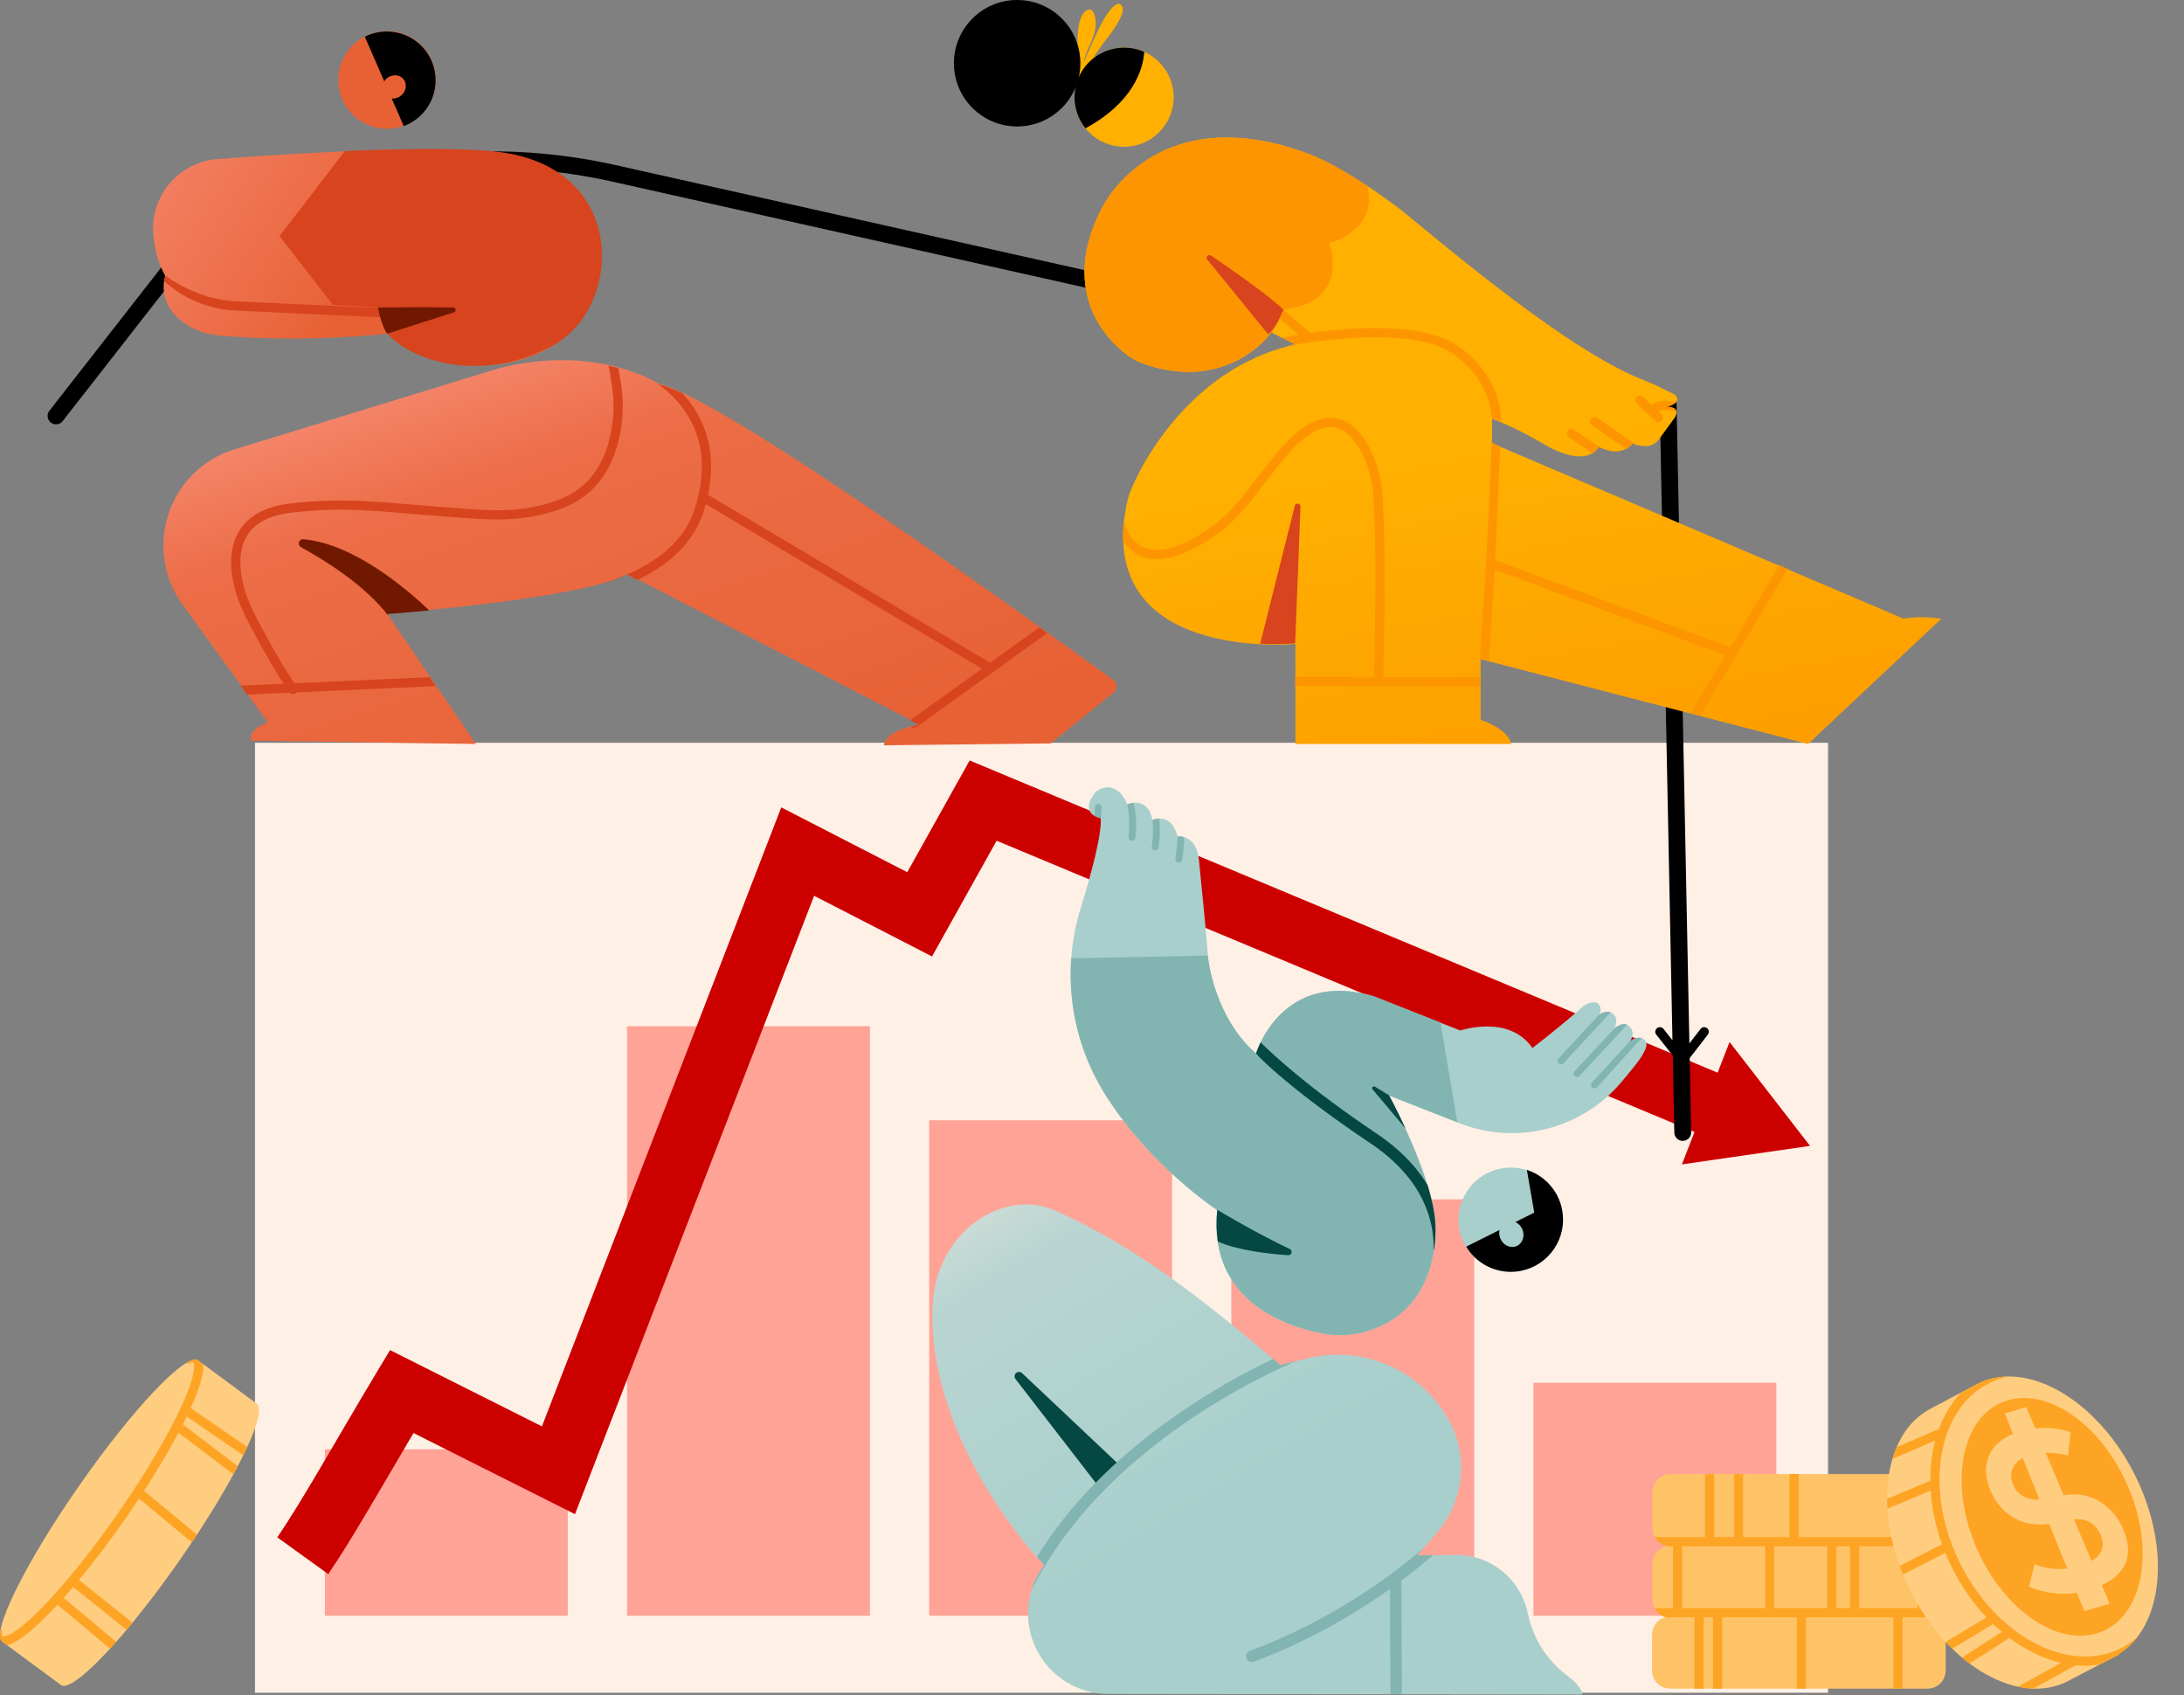 <svg width="277" height="215" viewBox="0 0 277 215" fill="none" xmlns="http://www.w3.org/2000/svg">
<rect x="0" y="0" width="277" height="215" fill="#808080" stroke="none"/>
<path d="M231.857 94.198H32.341V214.665H231.857V94.198Z" fill="#FFF0E6"/>
<path fill-rule="evenodd" clip-rule="evenodd" d="M225.297 175.353H194.492V204.905H225.297V175.353ZM186.975 152.093H156.171V204.905H186.975V152.093ZM148.654 142.069H117.849V204.905H148.654V142.069ZM110.332 130.143H79.527V204.905H110.332V130.143ZM72.01 183.794H41.205V204.905H72.01V183.794Z" fill="#FFA396"/>
<path fill-rule="evenodd" clip-rule="evenodd" d="M217.849 136.03L219.363 132.142L229.568 145.315L213.319 147.661L214.917 143.557L126.406 106.616L118.21 121.294L103.256 113.599L72.928 192.018L52.448 181.732C48.097 189.077 44.484 195.459 41.632 199.619L35.166 194.957C38.353 190.311 42.497 182.825 47.588 174.345L49.469 171.213L68.731 180.887L99.089 102.388L115.068 110.61L122.981 96.438L217.849 136.03Z" fill="#CD0000"/>
<path fill-rule="evenodd" clip-rule="evenodd" d="M212.121 131.923L210.527 52.408L146.704 38.5L77.65 23.029C65.329 20.268 52.491 20.876 40.485 24.787L26.811 29.242L7.95 53.404C7.587 53.869 6.915 53.952 6.45 53.589C5.985 53.226 5.902 52.554 6.265 52.089L25.529 27.412L39.823 22.755C52.194 18.725 65.421 18.099 78.117 20.943C104.044 26.752 147.169 36.414 147.161 36.412L212.63 50.679L214.267 132.325L215.682 130.489C215.878 130.233 216.246 130.185 216.501 130.382C216.755 130.58 216.804 130.946 216.607 131.202L214.305 134.19L214.493 143.591C214.505 144.181 214.036 144.669 213.446 144.682C212.857 144.694 212.368 144.223 212.357 143.635L212.161 133.857L210.068 131.208C209.868 130.955 209.912 130.587 210.164 130.387C210.417 130.187 210.785 130.231 210.984 130.483L212.121 131.923Z" fill="black"/>
<path fill-rule="evenodd" clip-rule="evenodd" d="M63.032 46.778C63.032 46.778 44.357 52.503 29.748 56.982C25.805 58.19 22.689 61.229 21.38 65.14C20.072 69.051 20.733 73.353 23.155 76.691C28.54 84.112 33.98 91.608 33.98 91.608C33.98 91.608 31.544 92.328 31.8 93.922L60.355 94.348L49.092 77.814C49.092 77.814 73.35 76.041 79.571 72.801L116.616 91.871C116.616 91.871 112.325 92.566 112.099 94.516L133.249 94.28C133.249 94.28 138.917 89.699 141.254 87.808C141.491 87.616 141.626 87.325 141.619 87.02C141.61 86.715 141.461 86.432 141.214 86.252C134.053 81.032 91.791 50.406 83.629 48.696C83.629 48.696 75.528 43.453 63.032 46.778Z" fill="url(#paint0_linear_383_9573)"/>
<path fill-rule="evenodd" clip-rule="evenodd" d="M83.277 48.581C83.49 48.701 83.599 48.772 83.599 48.772C84.328 48.924 85.331 49.309 86.555 49.884C87.769 51.195 88.92 52.909 89.59 55.084C90.238 57.186 90.442 59.722 89.804 62.743L125.577 84.05L131.813 79.568L132.171 79.824C132.32 79.93 132.468 80.037 132.616 80.143L132.816 80.286L116.257 92.186C116.043 92.34 115.758 92.328 115.559 92.173C116.155 92.016 116.586 91.946 116.586 91.946L115.449 91.361C115.484 91.314 115.526 91.272 115.576 91.237L124.542 84.793L89.516 63.931C89.405 64.336 89.279 64.75 89.138 65.173C88.271 67.758 86.03 71.073 80.853 73.552L79.541 72.877C78.754 73.287 77.677 73.674 76.398 74.036C76.444 74.006 76.494 73.982 76.548 73.965C84.063 71.653 87.04 67.755 88.03 64.801C89.311 60.977 89.231 57.885 88.474 55.428C87.403 51.953 84.992 49.761 83.277 48.581ZM77.14 46.369C77.589 46.466 78.018 46.57 78.424 46.679C78.498 47.023 78.549 47.37 78.605 47.686C78.878 49.236 79.057 50.783 78.969 52.359C78.693 57.294 76.748 62.061 72.016 64.163C69.172 65.427 65.776 65.936 62.674 65.877C60.102 65.828 56.994 65.532 54.441 65.343C48.611 64.912 43.783 64.193 36.868 65.021C34.419 65.314 32.586 66.169 31.528 67.647C30.466 69.13 30.205 71.211 30.799 73.883C31.209 75.726 32.015 77.431 32.908 79.082C34.287 81.63 35.702 84.253 37.345 86.646L54.498 85.869L55.271 87.004L37.64 87.802C37.607 87.844 37.567 87.881 37.522 87.914C37.282 88.083 36.96 88.047 36.763 87.842L31.34 88.088L30.519 86.955L35.978 86.708C34.482 84.447 33.165 82.011 31.881 79.638C30.936 77.892 30.093 76.086 29.659 74.137C28.974 71.06 29.356 68.674 30.578 66.967C31.803 65.256 33.894 64.201 36.729 63.861C43.732 63.023 48.622 63.741 54.527 64.178C57.06 64.365 60.144 64.66 62.696 64.709C65.632 64.765 68.849 64.293 71.542 63.096C75.853 61.179 77.551 56.792 77.802 52.294C77.885 50.808 77.712 49.35 77.454 47.889C77.37 47.414 77.329 46.843 77.14 46.369Z" fill="#D7441E"/>
<path fill-rule="evenodd" clip-rule="evenodd" d="M50.066 79.278L50.297 79.618L50.271 79.625C50.205 79.509 50.136 79.393 50.066 79.278ZM49.324 78.189C46.332 74.187 40.998 70.933 38.173 69.387C37.954 69.268 37.846 69.015 37.913 68.775C37.98 68.535 38.203 68.374 38.452 68.385C45.113 68.941 52.172 75.229 54.436 77.411C51.256 77.716 49.109 77.873 49.109 77.873L49.324 78.189Z" fill="#711801"/>
<path d="M48.937 16.33C52.354 16.415 55.194 13.713 55.279 10.296C55.364 6.878 52.663 4.038 49.245 3.953C45.827 3.868 42.988 6.57 42.902 9.987C42.817 13.405 45.519 16.245 48.937 16.33Z" fill="#E86135"/>
<path fill-rule="evenodd" clip-rule="evenodd" d="M46.27 4.658C47.153 4.211 48.156 3.969 49.215 3.996C52.63 4.081 55.334 6.923 55.249 10.338C55.184 12.944 53.514 15.136 51.209 15.991L49.685 12.494C49.933 12.519 50.197 12.481 50.454 12.372C51.236 12.039 51.656 11.164 51.389 10.419C51.123 9.675 50.272 9.341 49.489 9.675C49.169 9.811 48.91 10.038 48.733 10.309L46.27 4.658Z" fill="black"/>
<path fill-rule="evenodd" clip-rule="evenodd" d="M62.961 19.28C55.806 18.472 40.14 19.206 27.577 20.173C25.209 20.357 23.014 21.484 21.486 23.302C19.957 25.119 19.222 27.474 19.447 29.838C19.62 31.612 20.059 33.406 20.953 34.971C20.953 34.971 19.685 38.561 23.588 41.119C24.77 41.892 26.118 42.372 27.521 42.522C30.526 42.815 38.626 43.375 49.521 42.292C49.521 42.292 59.297 50.155 70.031 43.908C78.549 38.951 79.759 21.179 62.961 19.28Z" fill="url(#paint1_linear_383_9573)"/>
<path fill-rule="evenodd" clip-rule="evenodd" d="M20.997 34.971C22.859 36.325 26.106 38.036 29.898 38.213C37.521 38.57 58.237 39.538 58.237 39.538C58.559 39.553 58.808 39.826 58.793 40.149C58.778 40.471 58.504 40.72 58.182 40.705C58.182 40.705 37.466 39.737 29.843 39.38C26.46 39.222 23.292 37.882 20.847 35.667C20.905 35.233 20.997 34.971 20.997 34.971Z" fill="#D7441E"/>
<path fill-rule="evenodd" clip-rule="evenodd" d="M43.744 19.16C51.55 18.828 58.785 18.765 63.027 19.245C79.825 21.143 78.917 38.949 70.283 43.702C60.707 48.973 51.813 45.459 49.166 42.322C48.422 41.439 47.964 38.993 47.964 38.993L42.22 38.668L35.458 29.933L43.744 19.16Z" fill="#D7441E"/>
<path fill-rule="evenodd" clip-rule="evenodd" d="M47.927 38.993C47.927 38.993 54.093 38.927 57.481 38.998C57.634 39.001 57.762 39.114 57.785 39.266C57.806 39.417 57.716 39.563 57.57 39.609L49.122 42.314C48.382 41.424 47.927 38.993 47.927 38.993Z" fill="#711801"/>
<path fill-rule="evenodd" clip-rule="evenodd" d="M161.199 42.146C161.32 42.26 155.42 50.134 144.531 45.937C142.546 45.172 133.382 38.573 139.787 26.315C141.5 23.038 148.931 13.385 165.477 19.333C167.449 20.041 170.989 21.637 177.302 26.315C179.652 28.057 197.774 43.94 208.064 48.033C210.113 48.849 210.452 49.092 212.278 49.967C212.793 50.214 213.29 51.166 211.32 51.587C211.32 51.587 213.265 51.49 212.438 52.931C212.438 52.931 211.179 54.658 210.405 55.719C210.002 56.273 209.351 56.591 208.667 56.571C208.073 56.553 207.408 56.472 207.093 56.215C207.093 56.215 205.726 58.201 202.758 56.66C202.758 56.66 201.495 59.678 195.603 56.215C193.141 54.768 191.196 53.859 189.239 53.105V56.215L241.448 78.462C241.448 78.462 243.304 78.034 246.226 78.462L229.321 94.349L187.794 83.596V91.28C187.794 91.28 191.267 92.395 191.676 94.349H164.301V81.673C164.301 81.673 138.241 84.093 143.043 63.279C143.5 61.298 149.867 46.817 164.301 43.689L161.199 42.146Z" fill="url(#paint2_linear_383_9573)"/>
<path fill-rule="evenodd" clip-rule="evenodd" d="M189.656 71.029V71.029L219.45 82.093L225.672 71.682L226.757 72.144L220.351 82.861C220.35 82.92 220.336 82.979 220.316 83.037C220.268 83.167 220.179 83.269 220.069 83.335L215.641 90.743L214.462 90.438L218.839 83.113L189.586 72.249V72.249L189.621 71.646L189.656 71.029ZM142.527 66.007C142.951 67.733 144.056 69.328 145.905 69.672C148.16 70.091 150.7 68.693 152.556 67.566C154.967 66.101 156.714 64.124 158.348 62.038C160.04 59.88 161.61 57.606 163.615 55.622C164.573 54.673 165.883 53.658 167.279 53.212C168.288 52.89 169.34 52.857 170.356 53.3C171.659 53.87 172.716 55.043 173.511 56.453C174.649 58.475 175.247 60.974 175.344 62.669C175.791 70.62 175.592 77.932 175.437 85.848L187.759 85.884V87.052L164.266 86.985V85.816L174.269 85.845C174.422 77.952 174.624 70.662 174.177 62.735C174.089 61.178 173.537 58.883 172.493 57.026C171.831 55.851 170.976 54.846 169.889 54.371C168.947 53.96 167.963 54.136 167.053 54.552C166.054 55.008 165.141 55.755 164.437 56.452C162.467 58.401 160.929 60.639 159.268 62.759C157.548 64.953 155.699 67.023 153.162 68.565C151.087 69.826 148.214 71.29 145.69 70.821C144.277 70.557 143.186 69.722 142.429 68.622C142.397 67.802 142.428 66.931 142.527 66.007ZM189.204 56.142L190.276 56.599L189.598 71.97L188.872 83.811L187.759 83.523V85.009C187.683 84.903 187.642 84.771 187.651 84.631C187.651 84.631 189.185 61.452 189.189 54.748L189.191 54.702C189.195 54.639 189.199 54.577 189.204 54.516V56.142ZM162.625 42.8C163.058 42.717 163.764 42.589 164.665 42.447L160.57 38.92C160.326 38.71 160.298 38.34 160.508 38.096C160.719 37.852 161.088 37.824 161.332 38.035L166.009 42.062C166.065 42.11 166.109 42.167 166.143 42.229C168.393 41.92 171.341 41.617 174.311 41.608C178.501 41.594 182.725 42.186 185.199 44.072C186.443 45.02 190.276 48.005 190.394 53.512C189.995 53.343 189.599 53.185 189.204 53.032V53.061C188.89 48.379 185.58 45.832 184.491 45.001C182.183 43.241 178.224 42.763 174.314 42.776C169.531 42.792 164.807 43.582 163.073 43.904C163.464 43.8 163.862 43.703 164.266 43.616L162.625 42.8ZM189.586 72.249L189.598 71.97L189.656 71.029L189.621 71.646L189.586 72.249Z" fill="#FD9500"/>
<path fill-rule="evenodd" clip-rule="evenodd" d="M201.987 57.468L198.983 55.481C198.713 55.303 198.64 54.94 198.818 54.671C198.995 54.403 199.358 54.328 199.627 54.506L203.202 56.87C203.058 56.809 202.909 56.739 202.755 56.659C202.755 56.659 202.566 57.114 201.987 57.468ZM206.237 56.919L201.923 53.968C201.656 53.786 201.589 53.422 201.77 53.156C201.952 52.89 202.316 52.822 202.582 53.004L207.619 56.448C207.404 56.394 207.217 56.319 207.09 56.214C207.09 56.214 206.813 56.617 206.237 56.919ZM212.63 52.189C211.629 51.952 210.994 51.971 210.595 52.089C210.508 52.116 210.433 52.151 210.376 52.184L210.738 52.524C210.974 52.745 210.987 53.115 210.766 53.35C210.546 53.585 210.175 53.597 209.94 53.377L207.594 51.178C207.359 50.957 207.346 50.587 207.566 50.352C207.787 50.117 208.158 50.105 208.393 50.325L209.498 51.361C209.91 51.002 210.79 50.619 212.598 50.986C212.412 51.217 212.022 51.435 211.317 51.587C211.317 51.587 212.504 51.527 212.63 52.189Z" fill="#FD9500"/>
<path fill-rule="evenodd" clip-rule="evenodd" d="M161.282 42.188L161.199 42.146C161.32 42.26 155.42 50.134 144.531 45.937C142.546 45.172 133.382 38.573 139.787 26.315C141.5 23.038 148.931 13.385 165.477 19.333C167.005 19.881 169.471 20.962 173.438 23.594C173.939 25.615 173.87 29.053 168.588 30.862C168.588 30.862 171.431 38.108 162.911 39.255C162.911 39.255 162.403 40.62 161.282 42.188Z" fill="#FD9500"/>
<path fill-rule="evenodd" clip-rule="evenodd" d="M159.836 81.625L164.223 64.131C164.269 63.95 164.442 63.833 164.628 63.859C164.813 63.886 164.948 64.047 164.94 64.234L164.271 81.593C164.159 81.603 162.36 81.759 159.836 81.625ZM161.172 42.088C161.064 42.206 160.952 42.308 160.839 42.391C160.839 42.391 155.713 36.099 153.113 32.909C153.004 32.774 153.01 32.58 153.128 32.453C153.245 32.325 153.439 32.304 153.581 32.403C156.267 34.228 160.985 37.515 162.767 39.264C162.767 39.264 162.056 41.126 161.187 42.072L161.175 42.066C161.178 42.069 161.177 42.076 161.172 42.088Z" fill="#D7441E"/>
<path fill-rule="evenodd" clip-rule="evenodd" d="M136.613 10.139C136.502 10.19 136.652 9.897 136.657 9.775C136.666 9.548 136.669 9.32 136.674 9.092C136.69 8.431 136.664 7.77 136.669 7.109C136.679 5.756 136.382 1.91 137.965 1.248C138.754 0.918 138.966 2.382 138.978 2.872C139.023 4.766 137.708 6.212 137.437 7.98C137.424 8.067 137.498 7.812 137.532 7.73C137.602 7.56 137.669 7.389 137.742 7.22C137.949 6.742 138.158 6.264 138.374 5.79C139.056 4.291 139.719 2.681 140.73 1.366C140.97 1.053 141.672 0.21 142.155 0.579C142.874 1.127 141.898 2.681 141.58 3.206C140.881 4.357 139.975 5.366 139.22 6.478C138.453 7.605 137.835 8.857 137.053 9.962" fill="#FFB000"/>
<path d="M142.569 18.617C146.042 18.617 148.858 15.801 148.858 12.328C148.858 8.855 146.042 6.04 142.569 6.04C139.096 6.04 136.28 8.855 136.28 12.328C136.28 15.801 139.096 18.617 142.569 18.617Z" fill="#FFB000"/>
<path d="M129.005 16.037C133.434 16.037 137.024 12.447 137.024 8.019C137.024 3.59 133.434 0 129.005 0C124.576 0 120.986 3.59 120.986 8.019C120.986 12.447 124.576 16.037 129.005 16.037Z" fill="black"/>
<path fill-rule="evenodd" clip-rule="evenodd" d="M137.671 16.27C136.8 15.192 136.28 13.82 136.28 12.328C136.28 8.857 139.098 6.04 142.568 6.04C143.482 6.04 144.349 6.235 145.134 6.586C144.969 8.733 143.8 12.946 137.671 16.27Z" fill="black"/>
<path fill-rule="evenodd" clip-rule="evenodd" d="M139.602 103.752C139.602 103.752 136.873 103.334 138.786 100.651C139.337 99.88 141.637 98.83 143 102.018C143 102.018 145.533 100.816 146.17 104.003C146.17 104.003 148.536 102.859 149.348 106.072C149.348 106.072 151.749 105.767 152.066 109.063C152.539 113.981 152.932 117.514 153.221 121.431C153.221 121.431 153.944 128.948 159.3 133.596C159.3 133.596 162.53 122.849 174.268 126.36L185.203 130.683C185.203 130.683 191.389 128.581 194.358 132.903C196.441 131.328 199.802 128.53 200.714 127.686C201.164 127.27 202.081 126.928 202.568 127.189C202.975 127.408 203.25 128.2 202.771 128.73C202.771 128.73 203.784 127.882 204.617 128.591C204.939 128.866 205.205 129.43 204.777 130.414C204.777 130.414 205.825 129.456 206.593 130.106C206.894 130.358 207.428 130.995 206.721 132.075C206.721 132.075 207.853 131.166 208.589 131.883C208.916 132.202 209.189 132.859 207.253 135.276C206.727 135.93 206.191 136.579 205.645 137.221C200.63 143.195 192.359 145.296 185.102 142.438C180.443 140.612 176.152 138.923 176.152 138.923C176.152 138.923 182.095 149.716 182.054 155.963C182.019 161.529 179.602 167.311 172.692 168.992C171.092 169.384 169.425 169.429 167.806 169.124C163.28 168.274 153.223 165.071 154.372 153.453C154.372 153.453 145.771 147.827 140.098 138.682C135.725 131.645 134.621 123.059 137.07 115.146C138.325 111.082 139.772 105.838 139.602 103.752Z" fill="#A8CFCC"/>
<path fill-rule="evenodd" clip-rule="evenodd" d="M201.909 137.301C201.909 137.301 206.787 131.966 206.727 132.058C206.727 132.058 207.516 131.424 208.205 131.632C208.2 131.639 208.195 131.645 208.189 131.651L202.559 137.888C202.397 138.068 202.12 138.081 201.94 137.919C201.76 137.758 201.747 137.481 201.909 137.301ZM199.704 135.848C199.704 135.848 204.791 130.38 204.784 130.398C204.784 130.398 205.639 129.615 206.372 129.945L200.347 136.444C200.183 136.621 199.906 136.632 199.727 136.467C199.551 136.302 199.54 136.025 199.704 135.848ZM202.796 128.699C202.917 128.604 203.614 128.099 204.293 128.372L198.311 134.826C198.146 135.004 197.868 135.014 197.691 134.849C197.513 134.685 197.503 134.408 197.668 134.23L202.796 128.699Z" fill="#82B5B2"/>
<path fill-rule="evenodd" clip-rule="evenodd" d="M149.074 108.881C149.276 107.884 149.331 106.023 149.34 106.058C149.34 106.058 149.714 106.01 150.186 106.156C150.177 106.883 150.129 108.093 149.933 109.055C149.885 109.293 149.654 109.446 149.417 109.398C149.179 109.35 149.026 109.118 149.074 108.881ZM147.035 103.792C147.119 104.539 147.183 105.826 146.951 107.47C146.917 107.709 146.695 107.876 146.456 107.842C146.216 107.809 146.05 107.587 146.083 107.347C146.294 105.857 146.247 104.682 146.175 103.983C146.244 103.952 146.59 103.807 147.035 103.792ZM143.133 106.139C143.397 103.79 142.942 101.886 142.991 102.003C142.991 102.003 143.327 101.844 143.784 101.796C143.993 102.618 144.24 104.139 144.003 106.237C143.976 106.477 143.76 106.65 143.519 106.623C143.279 106.596 143.105 106.379 143.133 106.139ZM138.812 103.453C138.852 102.796 138.866 102.363 138.866 102.363C138.874 102.122 139.076 101.932 139.318 101.939C139.559 101.947 139.749 102.149 139.742 102.391C139.742 102.391 139.625 104.114 139.594 103.738C139.594 103.738 139.197 103.677 138.812 103.453Z" fill="#82B5B2"/>
<path fill-rule="evenodd" clip-rule="evenodd" d="M153.204 121.181L153.221 121.425C153.221 121.425 153.944 128.942 159.3 133.59C159.3 133.59 162.53 122.843 174.268 126.354L182.707 129.691L184.835 142.327C180.281 140.542 176.152 138.917 176.152 138.917C176.152 138.917 182.095 149.709 182.054 155.957C182.019 161.523 179.602 167.305 172.692 168.986C171.092 169.378 169.425 169.423 167.806 169.118C163.28 168.268 153.223 165.065 154.372 153.447C154.372 153.447 145.772 147.821 140.098 138.676C136.883 133.501 135.434 127.49 135.867 121.524L153.204 121.181Z" fill="#82B5B2"/>
<path fill-rule="evenodd" clip-rule="evenodd" d="M154.392 153.426C154.392 153.426 159.423 156.447 163.555 158.377C163.747 158.453 163.856 158.659 163.809 158.861C163.762 159.064 163.572 159.2 163.366 159.182C160.895 159.013 157.045 158.577 154.46 157.448C154.281 156.235 154.246 154.899 154.392 153.426ZM173.43 144.729C162.372 137.274 158.795 133.116 159.319 133.57C159.319 133.57 159.487 133.01 159.887 132.188C161.568 133.859 166.029 137.976 174.247 143.517C175.271 144.206 178.738 146.431 181.072 150.308C181.676 152.313 182.085 154.285 182.073 155.937C182.069 156.82 182.003 157.708 181.869 158.585C181.844 158.512 181.832 158.433 181.832 158.351C181.903 150.089 174.898 145.717 173.43 144.729ZM178.267 143.11C177.19 141.848 175.233 139.517 174.086 138.15C174.013 138.064 174.013 137.937 174.086 137.85C174.159 137.764 174.285 137.744 174.381 137.804L176.173 138.899C176.217 138.978 177.153 140.688 178.267 143.11Z" fill="#044743"/>
<path d="M191.607 161.31C195.264 161.31 198.229 158.345 198.229 154.688C198.229 151.031 195.264 148.066 191.607 148.066C187.95 148.066 184.985 151.031 184.985 154.688C184.985 158.345 187.95 161.31 191.607 161.31Z" fill="#A8CFCC"/>
<path fill-rule="evenodd" clip-rule="evenodd" d="M193.656 148.359C196.315 149.217 198.242 151.716 198.242 154.661C198.242 158.315 195.275 161.282 191.62 161.282C189.223 161.282 187.122 160.006 185.959 158.096L190.191 155.978C190.113 156.321 190.139 156.704 190.291 157.066C190.649 157.92 191.564 158.353 192.334 158.03C193.105 157.707 193.441 156.752 193.083 155.898C192.904 155.467 192.579 155.144 192.205 154.97L194.592 153.776L193.656 148.359Z" fill="black"/>
<path fill-rule="evenodd" clip-rule="evenodd" d="M162.395 173.131C162.395 173.131 163.795 172.779 165.743 172.288C172.726 170.528 180.027 173.62 183.625 179.856C186.295 184.487 185.749 190.299 182.263 194.35C180.85 195.991 179.739 197.284 179.739 197.284C179.739 197.284 181.956 197.239 184.537 197.185C188.866 197.096 192.673 200.033 193.687 204.243C193.773 204.629 193.868 205.014 193.968 205.397C194.729 208.256 196.441 210.771 198.822 212.527C199.711 213.186 200.536 214.011 200.72 214.888C200.72 214.888 159.805 214.837 140.562 214.812C136.702 214.808 133.178 212.622 131.457 209.168C129.738 205.712 130.118 201.584 132.44 198.5C132.44 198.5 117.661 183.363 118.277 165.735C118.611 156.16 127.321 150.654 133.742 153.486C144.654 158.297 153.56 165.631 162.395 173.131Z" fill="url(#paint3_linear_383_9573)"/>
<path fill-rule="evenodd" clip-rule="evenodd" d="M142.084 185.887C142.084 185.887 134.836 179.048 129.627 174.131C129.413 173.931 129.082 173.926 128.864 174.123C128.648 174.321 128.619 174.651 128.797 174.881C133.243 180.634 139.476 188.7 139.476 188.7L142.084 185.887Z" fill="#044743"/>
<path fill-rule="evenodd" clip-rule="evenodd" d="M179.75 197.261L181.761 197.22C180.784 198.069 179.436 199.184 177.753 200.44L177.805 214.836L176.344 214.835L176.297 201.502C172.077 204.503 166.184 208.058 159.035 210.731C158.656 210.873 158.236 210.681 158.094 210.303C157.954 209.926 158.145 209.504 158.523 209.364C169.21 205.368 177.028 199.364 180.53 196.353L179.75 197.261ZM161.478 172.322C161.788 172.583 162.096 172.846 162.405 173.108L164.411 172.604C161.241 173.929 139.829 183.423 130.824 201.702C131.165 200.557 131.708 199.463 132.451 198.478C132.451 198.478 132.101 198.118 131.511 197.446C140.046 183.559 155.239 175.279 161.478 172.322Z" fill="#82B5B2"/>
<path fill-rule="evenodd" clip-rule="evenodd" d="M0.295 208.194C-1.203 207.151 3.145 198.311 10 188.466C16.855 178.623 23.636 171.477 25.135 172.521C25.142 172.525 25.15 172.531 25.157 172.537L32.569 178.014C34.067 179.056 29.719 187.897 22.864 197.742C16.01 207.585 9.228 214.731 7.729 213.687C7.722 213.683 7.714 213.677 7.707 213.671L0.295 208.194Z" fill="#FFCD80"/>
<path fill-rule="evenodd" clip-rule="evenodd" d="M24.204 172.551L24.237 172.538L24.27 172.526L24.303 172.514L24.305 172.513L24.335 172.503H24.338L24.367 172.492L24.371 172.491L24.398 172.482H24.403L24.429 172.473L24.434 172.472L24.46 172.466L24.466 172.465L24.49 172.457L24.496 172.456L24.52 172.452L24.527 172.45L24.549 172.444L24.556 172.443L24.578 172.438L24.586 172.437L24.606 172.434L24.615 172.433L24.634 172.43H24.643L24.662 172.427L24.671 172.425L24.689 172.424H24.698L24.716 172.422L24.725 172.421H24.742H24.752L24.768 172.419H24.778H24.793L24.803 172.421H24.818H24.828L24.842 172.422L24.852 172.424L24.866 172.425L24.877 172.427L24.89 172.428L24.9 172.43L24.913 172.431L24.923 172.434L24.935 172.435L24.946 172.438L24.957 172.441L24.968 172.444L24.979 172.447L25 172.454L25.021 172.462L25.041 172.469L25.061 172.478L25.07 172.482L25.08 172.488L25.089 172.492L25.099 172.498L25.108 172.504L25.117 172.509L25.126 172.514L25.135 172.522L25.779 172.998L25.78 173.005C25.838 173.583 25.714 174.413 25.401 175.444C25.132 176.331 24.722 177.381 24.188 178.564L31.364 183.497C31.206 183.84 31.036 184.197 30.855 184.565L23.686 179.636C23.528 179.963 23.362 180.299 23.188 180.642L30.16 185.932C29.982 186.272 29.796 186.62 29.602 186.976L22.642 181.693C21.46 183.924 19.983 186.427 18.276 189.061L24.98 194.616C24.767 194.94 24.55 195.267 24.33 195.596L17.632 190.046C17.079 190.881 16.505 191.728 15.91 192.583C13.908 195.457 11.9 198.096 10.018 200.365L16.797 205.781L16.804 205.787C16.552 206.093 16.303 206.393 16.057 206.685L9.279 201.271C9.275 201.268 9.27 201.264 9.266 201.261C8.859 201.738 8.459 202.197 8.068 202.635L14.725 208.201C14.73 208.205 14.734 208.208 14.739 208.213C14.473 208.513 14.212 208.803 13.957 209.082L7.282 203.501C5.704 205.21 4.287 206.552 3.13 207.43C2.271 208.083 1.536 208.486 0.973 208.633C0.951 208.639 0.93 208.643 0.909 208.649L0.295 208.195L0.287 208.189L0.278 208.183L0.27 208.176L0.261 208.17L0.253 208.163L0.245 208.156L0.237 208.148L0.229 208.141L0.214 208.125L0.2 208.109L0.186 208.093L0.172 208.075L0.165 208.065L0.159 208.056L0.152 208.048L0.146 208.037L0.14 208.027L0.134 208.018L0.128 208.008L0.123 207.998L0.117 207.986L0.112 207.977L0.106 207.964L0.102 207.956L0.096 207.942L0.092 207.934L0.086 207.919L0.082 207.91L0.077 207.896L0.073 207.887L0.068 207.871L0.065 207.862L0.06 207.846L0.057 207.837L0.052 207.82L0.05 207.811L0.045 207.793L0.043 207.785L0.038 207.766L0.037 207.758L0.032 207.738L0.031 207.731L0.027 207.71L0.025 207.701L0.022 207.681L0.021 207.672L0.017 207.65L0.016 207.643L0.013 207.62L0.013 207.614L0.01 207.588L0.009 207.582L0.007 207.555L0.006 207.551L0.005 207.523L0.004 207.519L0.003 207.49L0.002 207.485L0.001 207.455L0.001 207.452L0 207.421V207.418L0 207.383L0 207.348L0.001 207.311C0.021 206.536 0.242 206.526 0.237 206.984C0.235 207.127 0.245 207.255 0.272 207.361C0.289 207.428 0.301 207.488 0.346 207.519C0.39 207.55 0.45 207.541 0.519 207.533C0.629 207.52 0.751 207.487 0.885 207.436C1.312 207.272 1.829 206.951 2.424 206.499C5.426 204.221 10.198 198.741 14.951 191.915C19.704 185.089 23.188 178.711 24.282 175.105C24.5 174.391 24.621 173.795 24.626 173.338C24.627 173.195 24.617 173.068 24.591 172.96C24.574 172.893 24.562 172.834 24.517 172.804C24.473 172.771 24.413 172.782 24.344 172.789C24.234 172.801 24.112 172.836 23.978 172.887C23.55 173.05 23.484 172.839 24.204 172.551Z" fill="#FEA424"/>
<path fill-rule="evenodd" clip-rule="evenodd" d="M211.487 196.046C210.407 195.865 209.581 194.924 209.581 193.792V189.221C209.581 187.959 210.605 186.934 211.867 186.934H244.533C245.795 186.934 246.82 187.959 246.82 189.221V193.792C246.82 194.924 245.995 195.865 244.915 196.046C245.995 196.228 246.82 197.169 246.82 198.301V202.872C246.82 203.937 246.09 204.833 245.103 205.086C246.065 205.356 246.771 206.24 246.771 207.287V211.86C246.771 213.12 245.747 214.145 244.485 214.145H211.819C210.557 214.145 209.533 213.12 209.533 211.86V207.287C209.533 206.222 210.262 205.327 211.249 205.073C210.287 204.803 209.581 203.919 209.581 202.872V198.301C209.581 197.169 210.407 196.228 211.487 196.046Z" fill="#FFC367"/>
<path fill-rule="evenodd" clip-rule="evenodd" d="M241.56 194.923H246.506C246.172 195.508 245.588 195.93 244.9 196.046C244.97 196.057 245.04 196.073 245.109 196.091H244.39V203.928H246.547C246.251 204.495 245.722 204.924 245.088 205.086C245.1 205.089 245.11 205.092 245.12 205.096H241.31V214.145H240.142V205.096H229.052V214.145H227.884V205.096H218.43V214.145H217.262V205.096H216.072V214.145H214.903V205.096H211.153C211.181 205.087 211.207 205.08 211.235 205.073C210.623 204.901 210.113 204.481 209.825 203.928H212.181V196.091H211.264C211.331 196.073 211.401 196.057 211.473 196.046C210.785 195.93 210.201 195.508 209.866 194.923H216.248V186.934H217.417V194.923H219.917V186.934H221.085V194.923H226.967V186.934H228.135V194.923H240.391V186.934H241.56V194.923ZM213.349 196.091V203.928H223.868V196.091H213.349ZM225.036 196.091V203.928H231.742V196.091H225.036ZM232.911 196.091V203.928H234.64V196.091H232.911ZM235.808 196.091V203.928H243.222V196.091H235.808Z" fill="#FEA424"/>
<path fill-rule="evenodd" clip-rule="evenodd" d="M251.94 175.019C258.144 172.938 266.381 178.134 270.842 187.191C275.379 196.399 274.374 206.269 268.699 209.773L268.726 209.831L262.692 212.965C262.513 213.07 262.331 213.17 262.144 213.262C262.065 213.3 261.985 213.338 261.906 213.374L261.663 213.5L261.655 213.484C255.395 216.091 246.789 210.856 242.19 201.522C237.471 191.943 238.749 181.65 245.042 178.549C245.042 178.549 250.491 175.649 250.888 175.453C251.196 175.301 251.51 175.17 251.83 175.057L251.932 175.005L251.94 175.019Z" fill="#FFCD80"/>
<path d="M266.79 206.824C272.011 204.473 273.327 196.092 269.73 188.105C266.132 180.119 258.984 175.551 253.763 177.903C248.542 180.254 247.226 188.635 250.823 196.621C254.421 204.608 261.569 209.176 266.79 206.824Z" fill="#FEA424"/>
<path fill-rule="evenodd" clip-rule="evenodd" d="M254.693 174.564L254.782 174.562C253.944 174.729 253.127 175.001 252.346 175.386C249.701 176.689 247.848 179.084 246.852 182.063C245.322 186.639 245.804 192.574 248.56 198.168C251.316 203.763 255.728 207.763 260.289 209.338C263.257 210.363 266.286 210.354 268.931 209.051C269.714 208.664 270.426 208.184 271.069 207.62L271.047 207.646L271.027 207.674L271.006 207.7L270.971 207.744L270.952 207.769L270.927 207.798L270.91 207.82L270.905 207.826L270.872 207.865L270.853 207.889L270.824 207.924L270.813 207.937L270.802 207.949L270.771 207.987L270.754 208.007L270.714 208.052L270.7 208.068L270.667 208.105L270.651 208.124L270.61 208.169L270.596 208.185L270.562 208.222L270.548 208.238L270.505 208.285L270.491 208.301L270.454 208.339L270.442 208.35L270.399 208.397L270.384 208.412L270.342 208.456L270.337 208.461L270.333 208.464L270.289 208.508L270.275 208.523L270.229 208.569L270.219 208.578L270.178 208.618L270.165 208.631L270.118 208.676L270.107 208.688L270.064 208.726L270.054 208.737L270.004 208.783L269.993 208.793L269.949 208.834L269.94 208.841L269.89 208.885L269.877 208.897L269.828 208.942L269.825 208.943L269.774 208.987L269.76 208.999L269.709 209.043L269.702 209.048L269.655 209.088L269.642 209.097L269.591 209.14L269.579 209.148L269.534 209.186L269.524 209.195L269.47 209.235L269.458 209.246L269.408 209.284L269.403 209.288L269.347 209.33L269.335 209.339L269.28 209.38L269.223 209.421L269.21 209.431L269.154 209.471L269.148 209.475L269.097 209.511L269.084 209.52L269.029 209.558L269.019 209.565L268.967 209.599L268.957 209.606L268.9 209.644L268.889 209.653L268.836 209.687L268.829 209.691L268.77 209.728L268.757 209.736L268.699 209.773L268.726 209.831L266.289 211.097C265.297 211.254 264.279 211.28 263.251 211.182C263.247 211.185 263.241 211.188 263.235 211.191L257.897 214.147C257.25 214.125 256.593 214.042 255.931 213.9L261.395 210.874C260.898 210.757 260.402 210.613 259.907 210.442C258.183 209.846 256.477 208.926 254.864 207.718L249.806 210.966C249.482 210.724 249.159 210.468 248.839 210.199L253.897 206.951C253.521 206.636 253.152 206.304 252.79 205.958L247.61 209.084C247.326 208.807 247.046 208.521 246.771 208.226L251.943 205.104C250.238 203.299 248.722 201.14 247.513 198.685C247.227 198.104 246.964 197.52 246.724 196.932L241.357 199.678C241.208 199.313 241.067 198.948 240.934 198.583L246.304 195.836C245.483 193.543 245.011 191.238 244.873 189.025L239.383 191.324C239.356 190.904 239.343 190.487 239.342 190.076L244.829 187.777C244.816 185.985 245.026 184.267 245.448 182.683L240.017 185.021C240.17 184.499 240.35 183.997 240.555 183.517L245.794 181.262L245.848 181.389C246.494 179.582 247.437 177.984 248.66 176.689C248.66 176.689 250.358 175.725 250.839 175.478L250.888 175.453C251.196 175.301 251.51 175.17 251.83 175.058L251.932 175.005L251.94 175.02L252.006 174.998L252.016 174.995L252.08 174.974L252.092 174.97L252.156 174.951L252.163 174.948L252.226 174.929L252.235 174.926L252.299 174.909L252.311 174.904L252.375 174.887L252.385 174.884L252.45 174.866L252.454 174.865L252.52 174.847L252.531 174.844L252.597 174.828L252.607 174.825L252.674 174.809H252.676L252.745 174.793L252.753 174.79L252.819 174.776L252.831 174.774L252.898 174.76L252.904 174.758L252.971 174.744H252.975L253.044 174.729L253.054 174.727L253.123 174.714L253.13 174.713L253.2 174.7L253.272 174.688L253.279 174.687L253.349 174.676L253.356 174.675L253.428 174.663L253.501 174.653H253.505L253.576 174.643L253.584 174.641L253.654 174.633H253.66L253.732 174.624H253.733L253.805 174.616L253.814 174.615L253.882 174.608L253.892 174.606L253.964 174.6L254.033 174.595L254.044 174.593L254.112 174.589L254.126 174.587L254.192 174.583L254.205 174.581L254.247 174.58L254.31 174.576L254.334 174.574L254.409 174.571H254.418L254.507 174.567L254.598 174.565H254.599L254.688 174.564H254.693Z" fill="#FEA424"/>
<path d="M258.043 198.375C260.124 199.145 262.136 199.168 264.13 198.49C266.478 197.621 267.2 196.303 266.374 194.506C265.66 193.057 264.441 192.462 262.718 192.722C261.928 192.874 261.087 193.045 260.156 193.216C258.472 193.494 256.969 193.29 255.684 192.622C254.36 191.936 253.361 190.877 252.659 189.455C251.823 187.759 251.656 186.21 252.21 184.791C252.713 183.39 253.904 182.354 255.744 181.667C258.031 180.916 260.323 180.904 262.608 181.602L262.285 184.579C260.467 184.101 258.713 184.115 257.074 184.666C256.236 184.965 255.633 185.437 255.304 186.101C254.949 186.774 254.995 187.594 255.428 188.533C255.712 189.107 256.158 189.527 256.793 189.847C257.429 190.168 258.237 190.233 259.22 190.108C259.743 190.019 260.483 189.884 261.4 189.686C263.223 189.326 264.791 189.539 266.129 190.317C267.429 191.076 268.429 192.135 269.117 193.53C270.875 197.277 269.673 199.924 265.561 201.453C262.895 202.403 260.139 202.323 257.333 201.233L258.043 198.375Z" fill="#FFCD80"/>
<path fill-rule="evenodd" clip-rule="evenodd" d="M254.27 179.242L264.363 204.314L267.574 203.371L256.996 178.441L254.27 179.242Z" fill="#FFCD80"/>
<defs>
<linearGradient id="paint0_linear_383_9573" x1="86.993" y1="102.862" x2="60.648" y2="26.468" gradientUnits="userSpaceOnUse">
<stop stop-color="#E86135"/>
<stop offset="0.59" stop-color="#EC6D47"/>
<stop offset="0.8" stop-color="#F6886F"/>
<stop offset="1" stop-color="#FFA396"/>
</linearGradient>
<linearGradient id="paint1_linear_383_9573" x1="47.688" y1="32.352" x2="-3.644" y2="-1.989" gradientUnits="userSpaceOnUse">
<stop stop-color="#E86135"/>
<stop offset="1" stop-color="#FFA396"/>
</linearGradient>
<linearGradient id="paint2_linear_383_9573" x1="191.887" y1="55.893" x2="203.487" y2="119.753" gradientUnits="userSpaceOnUse">
<stop stop-color="#FFB000"/>
<stop offset="1" stop-color="#FD9500"/>
</linearGradient>
<linearGradient id="paint3_linear_383_9573" x1="147.13" y1="196.84" x2="111.028" y2="136.5" gradientUnits="userSpaceOnUse">
<stop stop-color="#A8CFCC"/>
<stop offset="0.58" stop-color="#B9D5D1"/>
<stop offset="0.8" stop-color="#DDE3DC"/>
<stop offset="1" stop-color="#FFF0E6"/>
</linearGradient>
</defs>
</svg>